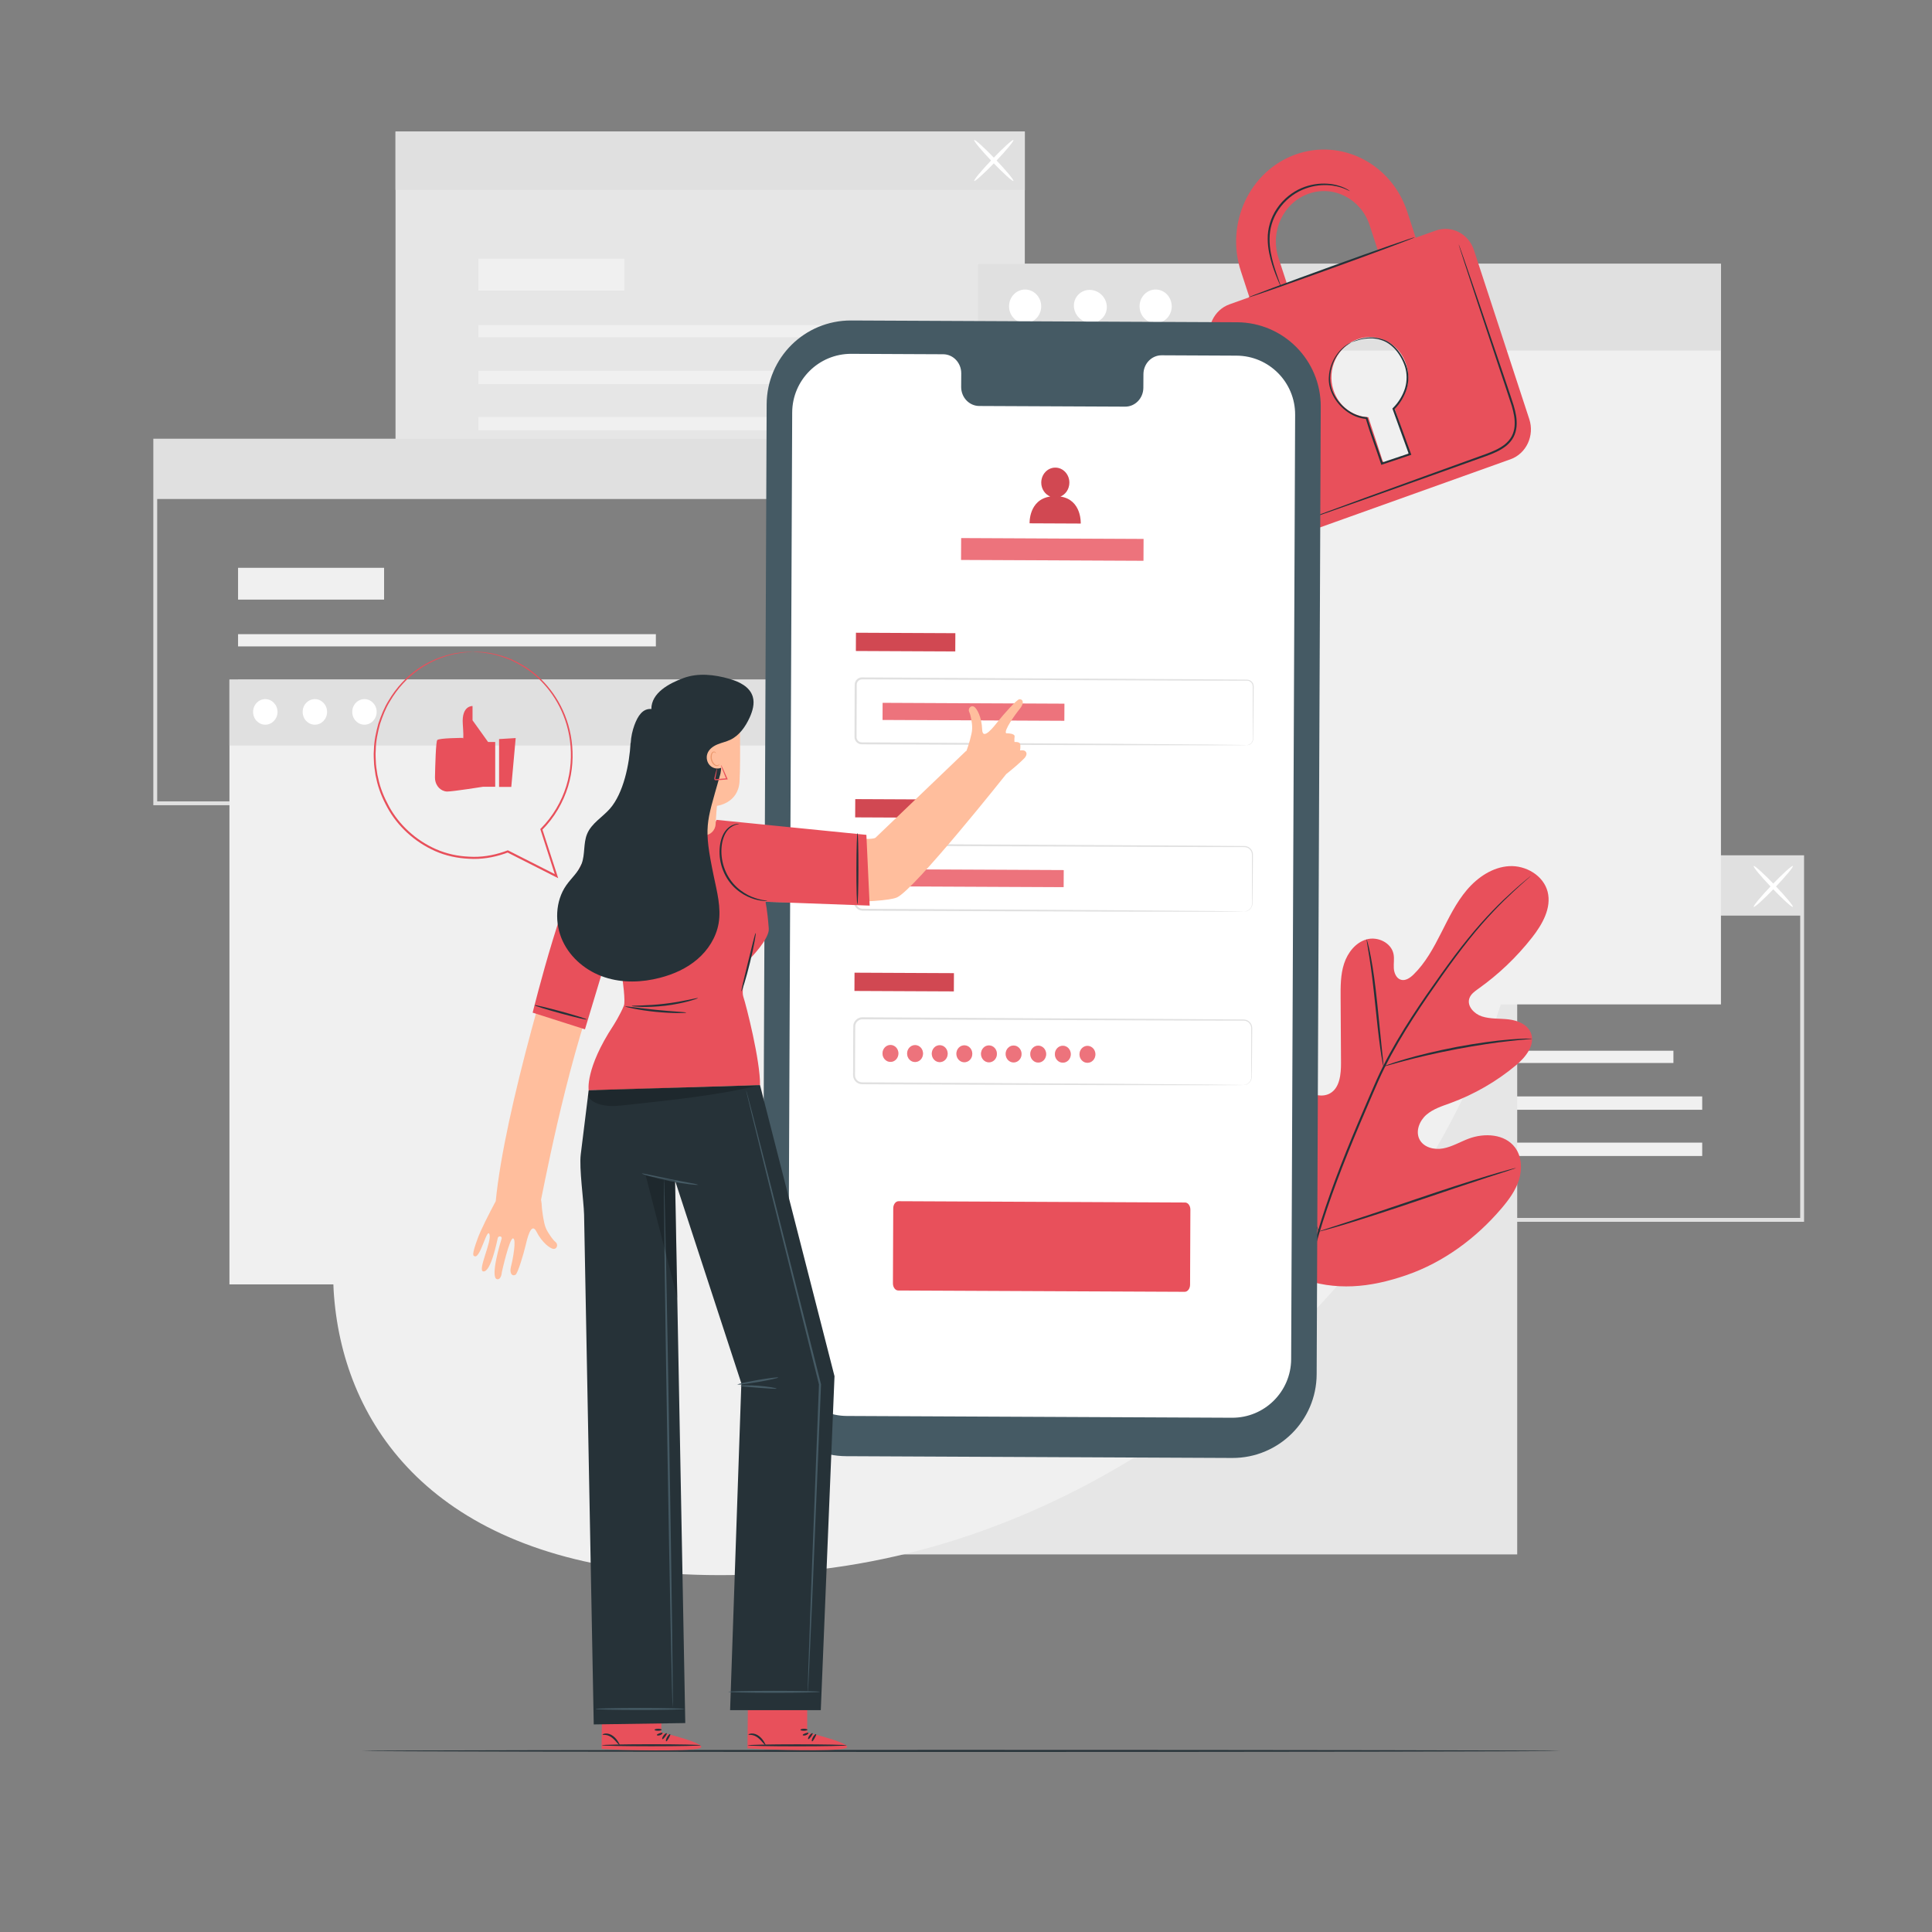 <?xml version="1.0" encoding="utf-8"?>
<!-- Generator: Adobe Illustrator 25.1.0, SVG Export Plug-In . SVG Version: 6.00 Build 0)  -->
<svg version="1.1" xmlns="http://www.w3.org/2000/svg" xmlns:xlink="http://www.w3.org/1999/xlink" x="0px" y="0px"
	 viewBox="0 0 500 500" style="enable-background:new 0 0 500 500;" xml:space="preserve">
<rect x="0" y="0" width="500" height="500" fill="#808080" stroke="none"/>
<style type="text/css">
	.st0{fill:#E0E0E0;}
	.st1{fill:#F0F0F0;}
	.st2{fill:#FFFFFF;}
	.st3{fill:#E6E6E6;}
	.st4{fill:#263238;}
	.st5{fill:#E8505B;}
	.st6{fill:#455A64;}
	.st7{display:none;}
	.st8{display:inline;}
	.st9{fill:#E8E8E3;}
	.st10{opacity:0.1;}
	.st11{opacity:0.2;fill:#FFFFFF;}
	.st12{opacity:0.2;}
	.st13{fill:#FFBE9D;}
	.st14{fill:#EB996E;}
</style>
<g id="Background_Complete">
	<g>
		<g>
			<g>
				<g>
					<path class="st0" d="M466.89,316.2H303.03v-94.85h163.86V316.2z M304.03,315.2h161.86v-92.85H304.03V315.2z"/>
				</g>
				<g>
					<rect x="324.95" y="271.93" class="st1" width="108.13" height="3.17"/>
				</g>
				<g>
					<rect x="324.95" y="283.75" class="st1" width="115.58" height="3.46"/>
				</g>
				<g>
					<rect x="324.95" y="295.71" class="st1" width="115.58" height="3.46"/>
				</g>
				<g>
					<rect x="324.95" y="254.76" class="st1" width="37.79" height="8.23"/>
				</g>
				<g>
					<rect x="303.53" y="221.86" class="st0" width="162.86" height="15.1"/>
				</g>
			</g>
			<g>
				<g>
					<g>
						<path class="st2" d="M453.86,234.7c-0.21-0.2,1.89-2.73,4.69-5.65c2.8-2.92,5.23-5.13,5.44-4.93c0.21,0.2-1.89,2.73-4.69,5.65
							C456.5,232.69,454.07,234.9,453.86,234.7z"/>
					</g>
				</g>
				<g>
					<g>
						<path class="st2" d="M463.98,234.7c-0.21,0.2-2.64-2.01-5.44-4.93c-2.8-2.92-4.9-5.45-4.69-5.65s2.64,2.01,5.44,4.93
							C462.09,231.97,464.19,234.5,463.98,234.7z"/>
					</g>
				</g>
			</g>
		</g>
		<g>
			<g>
				<g>
					<rect x="102.36" y="34.05" class="st3" width="162.86" height="93.85"/>
				</g>
				<g>
					<rect x="123.79" y="84.12" class="st1" width="108.13" height="3.17"/>
				</g>
				<g>
					<rect x="123.79" y="95.95" class="st1" width="115.58" height="3.46"/>
				</g>
				<g>
					<rect x="123.79" y="107.91" class="st1" width="115.58" height="3.46"/>
				</g>
				<g>
					<rect x="123.79" y="66.96" class="st1" width="37.79" height="8.23"/>
				</g>
				<g>
					<rect x="102.36" y="34.05" class="st0" width="162.86" height="15.1"/>
				</g>
			</g>
			<g>
				<g>
					<g>
						<path class="st2" d="M252.14,46.82c-0.21-0.2,1.89-2.73,4.69-5.65c2.8-2.92,5.23-5.13,5.44-4.93c0.21,0.2-1.89,2.73-4.69,5.65
							C254.78,44.81,252.34,47.02,252.14,46.82z"/>
					</g>
				</g>
				<g>
					<g>
						<path class="st2" d="M262.26,46.82c-0.21,0.2-2.64-2.01-5.44-4.93c-2.8-2.92-4.9-5.45-4.69-5.65c0.21-0.2,2.64,2.01,5.44,4.93
							C260.37,44.09,262.47,46.63,262.26,46.82z"/>
					</g>
				</g>
			</g>
		</g>
		<g>
			<g>
				<path class="st0" d="M203.54,208.39H39.68v-94.85h163.86V208.39z M40.68,207.39h161.86v-92.85H40.68V207.39z"/>
			</g>
			<g>
				<rect x="61.61" y="164.12" class="st1" width="108.13" height="3.17"/>
			</g>
			<g>
				<rect x="61.61" y="175.94" class="st1" width="115.58" height="3.46"/>
			</g>
			<g>
				<rect x="61.61" y="187.9" class="st1" width="115.58" height="3.46"/>
			</g>
			<g>
				<rect x="61.61" y="146.95" class="st1" width="37.79" height="8.23"/>
			</g>
			<g>
				<rect x="40.18" y="114.04" class="st0" width="162.86" height="15.1"/>
			</g>
		</g>
		<g>
			<rect x="200.35" y="230.12" class="st3" width="192.3" height="172.16"/>
		</g>
		<g>
			<g>
				<rect x="59.38" y="175.89" class="st1" width="150.64" height="156.51"/>
			</g>
			<g>
				<rect x="59.38" y="175.89" class="st0" width="150.64" height="17.05"/>
			</g>
			<g>
				<path class="st2" d="M71.82,184.24c0,1.83-1.42,3.31-3.16,3.31c-1.75,0-3.16-1.48-3.16-3.31s1.42-3.31,3.16-3.31
					C70.4,180.94,71.82,182.42,71.82,184.24z"/>
			</g>
			<g>
				<path class="st2" d="M84.65,184.24c0,1.83-1.42,3.31-3.16,3.31c-1.75,0-3.16-1.48-3.16-3.31s1.42-3.31,3.16-3.31
					C83.23,180.94,84.65,182.42,84.65,184.24z"/>
			</g>
			<g>
				<path class="st2" d="M97.48,184.24c0,1.83-1.42,3.31-3.16,3.31c-1.75,0-3.16-1.48-3.16-3.31s1.42-3.31,3.16-3.31
					C96.06,180.94,97.48,182.42,97.48,184.24z"/>
			</g>
		</g>
		<g>
			<g>
				<rect x="253.08" y="68.28" class="st1" width="192.3" height="191.66"/>
			</g>
			<g>
				<rect x="253.08" y="68.28" class="st0" width="192.3" height="22.45"/>
			</g>
			<g>
				<path class="st2" d="M269.46,79.28c0,2.4-1.86,4.35-4.16,4.35c-2.3,0-4.16-1.95-4.16-4.35c0-2.4,1.86-4.35,4.16-4.35
					C267.59,74.93,269.46,76.88,269.46,79.28z"/>
			</g>
			<g>
				<path class="st2" d="M285.13,76.34c1.7,1.7,1.76,4.4,0.13,6.02c-1.63,1.63-4.32,1.57-6.02-0.13c-1.7-1.7-1.76-4.4-0.13-6.02
					C280.73,74.58,283.43,74.64,285.13,76.34z"/>
			</g>
			<g>
				<path class="st2" d="M303.24,79.28c0,2.4-1.86,4.35-4.16,4.35c-2.3,0-4.16-1.95-4.16-4.35c0-2.4,1.86-4.35,4.16-4.35
					C301.37,74.93,303.24,76.88,303.24,79.28z"/>
			</g>
		</g>
	</g>
</g>
<g id="Background_Simple">
	<path class="st1" d="M359.37,131.38c-36.62-31.96-86.19-0.01-134.34,67.34c-48.15,67.35-71.07,39.02-112.03,68.69
		c-40.97,29.66-51.86,151.25,92.38,139.43C349.61,395.02,455.1,214.92,359.37,131.38z"/>
</g>
<g id="Floor">
	<g>
		<path class="st4" d="M403.84,453.13c0,0.14-69.44,0.26-155.08,0.26c-85.67,0-155.09-0.12-155.09-0.26
			c0-0.14,69.42-0.26,155.09-0.26C334.4,452.87,403.84,452.99,403.84,453.13z"/>
	</g>
</g>
<g id="Plant">
	<g>
		<g>
			<g>
				<path class="st5" d="M336.18,330.71c-15.45-10.79-18.95-30.83-18.34-48.83c0.1-3.01-0.23-6.17,1.2-8.81
					c1.43-2.64,4.77-4.44,7.46-3.17c2.23,1.05,3.21,3.65,4.45,5.79c1.66,2.86,4.14,5.22,7.05,6.73c1.91,0.99,4.28,1.6,6.17,0.56
					c2.59-1.43,2.9-5.01,2.88-8c-0.04-5.57-0.07-11.14-0.1-16.72c-0.02-2.99-0.03-6.04,0.9-8.88c0.93-2.84,2.98-5.47,5.83-6.27
					c2.84-0.8,6.36,0.84,6.96,3.77c0.25,1.22,0,2.48,0.08,3.72c0.08,1.24,0.66,2.61,1.84,2.96c1.19,0.35,2.39-0.5,3.28-1.37
					c3.09-3.02,5.18-6.91,7.14-10.77s3.86-7.83,6.66-11.12c2.8-3.29,6.67-5.9,10.95-6.14c4.28-0.24,8.84,2.4,9.93,6.6
					c1.08,4.21-1.37,8.49-4.05,11.9c-3.97,5.06-8.67,9.54-13.89,13.24c-0.94,0.67-1.96,1.39-2.32,2.5
					c-0.65,1.99,1.24,3.97,3.21,4.63c2.23,0.74,4.65,0.51,6.98,0.79c2.33,0.27,4.86,1.3,5.74,3.51c1.22,3.06-1.33,6.26-3.85,8.36
					c-5.04,4.2-10.79,7.52-16.92,9.77c-2.2,0.8-4.51,1.51-6.29,3.06c-1.77,1.55-2.84,4.23-1.77,6.34c1.07,2.11,3.82,2.78,6.13,2.35
					c2.3-0.43,4.37-1.68,6.56-2.51c4.11-1.55,9.41-1.27,12.05,2.28c1.73,2.33,1.88,5.58,1.01,8.37c-0.87,2.78-2.65,5.18-4.53,7.39
					c-6.58,7.73-15.01,13.95-24.55,17.25C354.48,333.28,345.65,334.18,336.18,330.71"/>
			</g>
		</g>
		<g>
			<g>
				<g>
					<path class="st4" d="M396.2,226.66c0.01,0.01-0.09,0.1-0.29,0.28c-0.22,0.2-0.51,0.46-0.89,0.79
						c-0.78,0.69-1.94,1.71-3.39,3.07c-2.91,2.7-6.99,6.77-11.42,12.33c-2.22,2.77-4.54,5.91-6.96,9.32
						c-2.41,3.42-4.97,7.09-7.52,11.05c-2.54,3.96-5.09,8.2-7.38,12.78c-1.15,2.29-2.18,4.68-3.23,7.12
						c-1.04,2.44-2.1,4.91-3.17,7.41c-4.25,10.03-7.98,19.72-10.65,28.77c-2.69,9.05-4.28,17.43-4.98,24.53
						c-0.72,7.11-0.57,12.91-0.28,16.89c0.16,1.99,0.31,3.54,0.45,4.58c0.06,0.5,0.1,0.89,0.14,1.19c0.03,0.27,0.04,0.41,0.03,0.41
						c-0.01,0-0.04-0.13-0.08-0.4c-0.05-0.29-0.11-0.68-0.19-1.18c-0.18-1.04-0.36-2.58-0.55-4.58c-0.36-3.98-0.56-9.8,0.11-16.94
						c0.65-7.13,2.22-15.56,4.88-24.64c2.65-9.09,6.38-18.81,10.63-28.84c1.07-2.5,2.13-4.98,3.18-7.42
						c1.05-2.43,2.09-4.84,3.25-7.14c2.3-4.6,4.87-8.85,7.43-12.81c2.56-3.96,5.14-7.63,7.57-11.04c2.44-3.41,4.78-6.54,7.03-9.3
						c4.48-5.55,8.62-9.58,11.58-12.24c1.47-1.33,2.65-2.33,3.46-2.99c0.39-0.32,0.69-0.56,0.92-0.75
						C396.09,226.73,396.2,226.65,396.2,226.66z"/>
				</g>
			</g>
		</g>
		<g>
			<g>
				<g>
					<path class="st4" d="M358.04,276c-0.04,0.01-0.14-0.45-0.29-1.28c-0.16-0.83-0.34-2.03-0.55-3.52
						c-0.42-2.98-0.87-7.11-1.34-11.66c-0.47-4.56-0.97-8.67-1.44-11.63c-0.23-1.48-0.43-2.68-0.57-3.5
						c-0.14-0.83-0.2-1.29-0.17-1.3c0.04-0.01,0.17,0.44,0.38,1.25c0.21,0.81,0.47,2,0.75,3.48c0.57,2.96,1.13,7.08,1.6,11.64
						c0.45,4.5,0.86,8.57,1.18,11.67c0.15,1.4,0.28,2.59,0.38,3.54C358.05,275.53,358.08,276,358.04,276z"/>
				</g>
			</g>
		</g>
		<g>
			<g>
				<g>
					<path class="st4" d="M396.48,268.82c0,0.04-0.55,0.1-1.53,0.18c-0.99,0.09-2.41,0.21-4.17,0.41
						c-3.52,0.38-8.37,1.08-13.68,2.08c-5.31,1.01-10.08,2.13-13.5,3.04c-1.72,0.44-3.1,0.84-4.05,1.11
						c-0.95,0.27-1.49,0.4-1.5,0.37c-0.01-0.04,0.5-0.24,1.44-0.58c0.94-0.33,2.3-0.79,4.01-1.28c3.41-1.01,8.18-2.19,13.51-3.21
						c5.33-1,10.2-1.64,13.74-1.92c1.77-0.15,3.21-0.21,4.2-0.24C395.93,268.77,396.48,268.78,396.48,268.82z"/>
				</g>
			</g>
		</g>
		<g>
			<g>
				<g>
					<path class="st4" d="M341.3,318.72c-0.02,0.01-0.11-0.15-0.26-0.47c-0.18-0.38-0.39-0.83-0.66-1.39
						c-0.57-1.21-1.34-2.98-2.26-5.18c-1.85-4.4-4.22-10.57-6.75-17.4c-2.53-6.84-4.83-13.02-6.59-17.45
						c-0.86-2.16-1.57-3.93-2.1-5.25c-0.23-0.57-0.41-1.04-0.56-1.43c-0.12-0.33-0.18-0.51-0.16-0.51c0.02-0.01,0.11,0.15,0.26,0.47
						c0.18,0.38,0.39,0.83,0.66,1.39c0.57,1.21,1.34,2.98,2.26,5.18c1.85,4.4,4.22,10.57,6.75,17.41
						c2.52,6.84,4.83,13.01,6.59,17.45c0.86,2.16,1.57,3.93,2.1,5.25c0.23,0.57,0.41,1.05,0.56,1.43
						C341.26,318.53,341.32,318.71,341.3,318.72z"/>
				</g>
			</g>
		</g>
		<g>
			<g>
				<g>
					<path class="st4" d="M392.38,302.25c0,0.02-0.17,0.09-0.51,0.21c-0.4,0.13-0.89,0.3-1.48,0.5c-1.37,0.44-3.22,1.04-5.47,1.77
						c-4.62,1.5-10.97,3.64-17.99,6.02c-7.02,2.38-13.4,4.46-18.05,5.87c-2.33,0.7-4.21,1.25-5.52,1.6
						c-0.61,0.16-1.11,0.29-1.51,0.4c-0.35,0.08-0.53,0.12-0.54,0.1c0-0.02,0.17-0.09,0.51-0.21c0.4-0.13,0.89-0.3,1.48-0.5
						c1.37-0.44,3.22-1.04,5.47-1.77c4.62-1.5,10.97-3.64,17.99-6.02c7.02-2.38,13.4-4.46,18.05-5.86c2.33-0.7,4.21-1.25,5.52-1.6
						c0.61-0.16,1.11-0.29,1.51-0.4C392.19,302.27,392.37,302.24,392.38,302.25z"/>
				</g>
			</g>
		</g>
	</g>
</g>
<g id="Padlock">
	<g>
		<g>
			<g>
				<path class="st5" d="M371.54,59.68l-5.15,1.84l-2.2-6.73c-4.06-12.41-17.03-19.05-28.9-14.81
					c-11.87,4.25-18.22,17.8-14.15,30.21l2.2,6.73l-5.17,1.85c-4.02,1.44-6.2,6.07-4.82,10.28l14.34,43.79
					c1.4,4.27,5.84,6.55,9.86,5.11l53.37-19.09c4.08-1.46,6.26-6.11,4.86-10.38l-14.34-43.79
					C380.07,60.48,375.63,58.22,371.54,59.68z M330.86,66.71c-2.23-6.8,1.25-14.23,7.76-16.56c6.5-2.33,13.61,1.32,15.83,8.12
					l2.2,6.73l-23.59,8.44L330.86,66.71z M360.87,105.57l3.66,11.18c0.15,0.47-0.12,0.96-0.57,1.12l-5.12,1.83
					c-0.39,0.14-0.89-0.07-1.05-0.54l-3.66-11.18c-3.97-0.17-7.65-2.8-9.03-7c-1.77-5.41,1-11.32,6.19-13.18
					c5.19-1.86,10.84,1.04,12.61,6.45C365.28,98.46,363.91,102.89,360.87,105.57z"/>
			</g>
		</g>
		<g>
			<path class="st4" d="M366.16,61.4c0.05,0.14-9.55,3.73-21.44,8.03c-11.89,4.3-21.57,7.67-21.62,7.54
				c-0.05-0.14,9.55-3.73,21.44-8.03C356.44,64.64,366.11,61.27,366.16,61.4z"/>
		</g>
		<g>
			<g>
				<path class="st4" d="M377.5,63.24c0.01,0,0.05,0.09,0.12,0.26c0.08,0.2,0.17,0.46,0.29,0.78c0.26,0.73,0.61,1.74,1.07,3.03
					c0.92,2.68,2.23,6.49,3.84,11.18c1.61,4.74,3.51,10.36,5.63,16.6c1.04,3.13,2.19,6.39,3.28,9.83c0.51,1.73,0.93,3.57,0.75,5.49
					c-0.09,0.95-0.35,1.9-0.81,2.77c-0.47,0.86-1.13,1.61-1.89,2.23c-1.54,1.23-3.34,1.95-5.08,2.59c-1.75,0.63-3.47,1.24-5.16,1.85
					c-3.38,1.21-6.64,2.38-9.75,3.49c-6.21,2.21-11.8,4.2-16.51,5.88c-4.68,1.65-8.48,2.98-11.15,3.92
					c-1.29,0.44-2.31,0.79-3.04,1.04c-0.33,0.11-0.59,0.19-0.79,0.26c-0.18,0.06-0.27,0.08-0.28,0.07c0-0.01,0.08-0.05,0.26-0.12
					c0.2-0.08,0.46-0.18,0.78-0.31c0.72-0.27,1.73-0.65,3.01-1.13c2.66-0.98,6.44-2.37,11.09-4.08c4.7-1.71,10.28-3.73,16.48-5.98
					c3.1-1.12,6.36-2.3,9.74-3.52c1.69-0.61,3.41-1.23,5.15-1.86c1.72-0.64,3.48-1.35,4.93-2.51c0.72-0.58,1.33-1.28,1.76-2.07
					c0.43-0.8,0.67-1.68,0.75-2.57c0.17-1.8-0.23-3.59-0.72-5.29c-1.08-3.4-2.22-6.69-3.25-9.82c-2.08-6.25-3.95-11.89-5.52-16.64
					c-1.54-4.71-2.8-8.54-3.68-11.23c-0.41-1.3-0.74-2.33-0.98-3.06c-0.1-0.33-0.18-0.59-0.24-0.8
					C377.51,63.34,377.49,63.25,377.5,63.24z"/>
			</g>
		</g>
		<g>
			<g>
				<path class="st4" d="M349.34,49.45c-0.03,0.04-0.53-0.27-1.51-0.66c-0.99-0.38-2.48-0.82-4.37-0.88
					c-1.88-0.07-4.16,0.22-6.44,1.22c-2.27,0.98-4.51,2.73-6.11,5.11c-1.63,2.37-2.35,5.11-2.35,7.59c-0.02,2.5,0.51,4.72,1.02,6.54
					c0.53,1.83,1.07,3.27,1.42,4.28c0.36,1.01,0.55,1.56,0.52,1.58c-0.03,0.01-0.29-0.52-0.71-1.51c-0.41-0.99-1.01-2.42-1.58-4.25
					c-0.56-1.83-1.14-4.08-1.15-6.65c-0.03-2.56,0.71-5.43,2.4-7.88c1.66-2.46,3.99-4.26,6.35-5.26c2.37-1.01,4.73-1.26,6.65-1.14
					c1.94,0.11,3.45,0.62,4.43,1.06c0.48,0.24,0.85,0.43,1.09,0.59C349.23,49.35,349.35,49.44,349.34,49.45z"/>
			</g>
		</g>
		<g>
			<g>
				<path class="st4" d="M349.8,88.58c-0.01-0.01,0.17-0.1,0.51-0.25c0.34-0.16,0.85-0.36,1.54-0.56c0.68-0.21,1.56-0.37,2.6-0.43
					c1.03-0.05,2.25,0.06,3.51,0.52c2.55,0.9,4.91,3.51,6.07,6.97c0.56,1.75,0.61,3.78,0.05,5.74c-0.6,1.95-1.69,3.83-3.27,5.41
					l0.07-0.27c1.33,3.64,2.77,7.61,4.28,11.74l0.09,0.25l-0.25,0.08c-0.72,0.24-1.5,0.5-2.29,0.77c-1.68,0.56-3.35,1.12-4.98,1.67
					l-0.25,0.08l-0.08-0.25c-1.37-4.15-2.87-8.05-3.96-11.79l0.22,0.17c-2.05-0.14-3.89-1-5.35-2.12c-1.47-1.13-2.6-2.53-3.36-4.01
					c-0.75-1.48-1.12-3.05-1.06-4.5c0.04-1.45,0.37-2.76,0.84-3.86c0.93-2.23,2.32-3.63,3.35-4.4
					C349.12,88.78,349.8,88.58,349.8,88.58c0.02,0.04-0.63,0.3-1.64,1.09c-0.98,0.79-2.31,2.19-3.18,4.38
					c-0.87,2.14-1.25,5.21,0.31,8.08c0.75,1.42,1.85,2.76,3.27,3.84c1.42,1.07,3.18,1.87,5.11,1.99l0.17,0.01l0.05,0.16
					c1.1,3.71,2.61,7.6,3.99,11.77l-0.33-0.16c1.63-0.55,3.29-1.1,4.97-1.67c0.78-0.26,1.56-0.52,2.29-0.77l-0.16,0.33
					c-1.5-4.13-2.93-8.1-4.25-11.75l-0.05-0.15l0.12-0.12c1.5-1.48,2.59-3.31,3.16-5.17c0.55-1.88,0.51-3.81,0-5.49
					c-1.09-3.36-3.34-5.91-5.78-6.81c-1.2-0.47-2.38-0.6-3.39-0.57c-1.01,0.04-1.88,0.16-2.56,0.35
					C350.51,88.29,349.81,88.63,349.8,88.58z"/>
			</g>
		</g>
	</g>
</g>
<g id="Device">
	<g>
		<g>
			<g>
				<path class="st6" d="M318.89,377.32l-99.88-0.46c-12.01-0.05-21.71-9.84-21.66-21.85l1.06-250.4
					c0.05-12.02,9.84-21.72,21.86-21.67l99.88,0.46c12.01,0.06,21.71,9.84,21.66,21.85l-1.06,250.4
					C340.7,367.67,330.91,377.37,318.89,377.32z"/>
			</g>
			<g>
				<path class="st2" d="M320.01,92.04l-19.37-0.09c-2.6-0.01-4.71,2.18-4.72,4.89l-0.02,3.51c-0.01,2.71-2.13,4.91-4.72,4.89
					l-37.75-0.17c-2.6-0.01-4.69-2.22-4.68-4.94l0.02-3.51c0.01-2.71-2.08-4.93-4.68-4.94l-6.81-0.03l-16.95-0.08
					c-8.42-0.04-15.27,6.76-15.31,15.17l-1.03,244.41c-0.04,8.41,6.75,15.26,15.17,15.3l99.68,0.46
					c8.42,0.04,15.27-6.75,15.31-15.17l1.03-244.41C335.21,98.93,328.42,92.08,320.01,92.04z"/>
			</g>
			<g>
				<g>
					<g>
						<g>
							<path class="st5" d="M306.59,334.32l-74.12-0.34c-0.77,0-1.39-0.84-1.38-1.87l0.08-19.39c0-1.03,0.63-1.86,1.4-1.85
								l74.12,0.34c0.77,0,1.39,0.84,1.38,1.87l-0.08,19.39C307.99,333.5,307.36,334.33,306.59,334.32z"/>
						</g>
						<g class="st7">
							<g class="st8">
								<g>
									<path class="st9" d="M256.46,324.07c0.31,0.2,0.76,0.37,1.23,0.37c0.71,0,1.12-0.38,1.13-0.95c0-0.52-0.29-0.83-1.01-1.11
										c-0.87-0.33-1.41-0.81-1.41-1.59c0-0.87,0.7-1.51,1.74-1.51c0.54,0,0.95,0.14,1.18,0.28l-0.2,0.59
										c-0.17-0.11-0.53-0.27-1.01-0.27c-0.73,0-1.01,0.45-1.01,0.83c0,0.52,0.32,0.78,1.06,1.08c0.91,0.38,1.36,0.83,1.36,1.65
										c0,0.86-0.61,1.61-1.88,1.6c-0.52,0-1.08-0.17-1.36-0.37L256.46,324.07z"/>
									<path class="st9" d="M261.18,319.37l-0.02,5.59l-0.69,0l0.02-5.59L261.18,319.37z"/>
									<path class="st9" d="M262.36,324.98l0.02-5.59l0.76,0l1.7,2.83c0.39,0.66,0.7,1.25,0.95,1.83l0.02-0.01
										c-0.06-0.75-0.07-1.43-0.07-2.3l0.01-2.34l0.65,0l-0.02,5.59l-0.7,0l-1.69-2.84c-0.37-0.63-0.72-1.27-0.99-1.88l-0.02,0.01
										c0.04,0.71,0.04,1.38,0.04,2.31l-0.01,2.39L262.36,324.98z"/>
									<path class="st9" d="M271.66,324.77c-0.31,0.12-0.92,0.3-1.65,0.3c-0.81,0-1.48-0.22-2-0.75
										c-0.46-0.47-0.74-1.21-0.74-2.08c0.01-1.67,1.11-2.88,2.9-2.88c0.62,0,1.11,0.15,1.34,0.26l-0.17,0.59
										c-0.28-0.14-0.64-0.24-1.18-0.24c-1.3-0.01-2.15,0.83-2.16,2.24c-0.01,1.42,0.8,2.26,2.06,2.27c0.45,0,0.76-0.06,0.92-0.15
										l0.01-1.67l-1.08,0l0-0.58l1.76,0.01L271.66,324.77z"/>
									<path class="st9" d="M275.11,319.44l-0.01,3.32c0,1.25,0.52,1.78,1.24,1.78c0.79,0,1.3-0.54,1.31-1.77l0.01-3.32l0.69,0
										l-0.01,3.26c-0.01,1.72-0.87,2.42-2.03,2.41c-1.09,0-1.91-0.66-1.91-2.4l0.01-3.3L275.11,319.44z"/>
									<path class="st9" d="M279.55,319.53c0.33-0.06,0.77-0.11,1.33-0.11c0.68,0,1.18,0.17,1.5,0.47
										c0.29,0.27,0.47,0.67,0.47,1.17c0,0.51-0.15,0.91-0.42,1.2c-0.37,0.41-0.96,0.61-1.64,0.6c-0.21,0-0.4-0.01-0.56-0.05
										l-0.01,2.24l-0.69,0L279.55,319.53z M280.23,322.23c0.15,0.05,0.35,0.06,0.57,0.06c0.84,0,1.35-0.42,1.35-1.19
										c0-0.74-0.5-1.11-1.26-1.11c-0.3,0-0.53,0.03-0.65,0.05L280.23,322.23z"/>
								</g>
							</g>
						</g>
					</g>
				</g>
			</g>
		</g>
		<g>
			<g>
				
					<rect x="221.51" y="163.81" transform="matrix(1 4.615699e-03 -4.615699e-03 1 0.769 -1.08)" class="st5" width="25.72" height="4.72"/>
				
					<rect x="221.51" y="163.81" transform="matrix(1 4.615699e-03 -4.615699e-03 1 0.769 -1.08)" class="st10" width="25.72" height="4.72"/>
			</g>
			<g>
				<g>
					<path class="st0" d="M322.65,192.83c0-0.02,0.21,0.01,0.59-0.14c0.35-0.14,0.91-0.56,0.97-1.35c0-1.59-0.01-3.91-0.01-6.89
						c0-1.5,0-3.16,0-4.98c0-0.46,0-0.92,0-1.39c0.01-0.49,0.01-0.94-0.28-1.31c-0.26-0.37-0.71-0.61-1.18-0.61
						c-0.51,0-1.04,0-1.57,0c-4.25-0.01-9.1-0.02-14.44-0.03c-21.42-0.08-50.99-0.19-83.64-0.31c-0.43,0-0.85,0.21-1.1,0.56
						c-0.28,0.35-0.27,0.77-0.26,1.31c0,1.01-0.01,2.03-0.01,3.03c-0.01,2.02-0.02,4.02-0.03,6.01c0,0.99-0.01,1.99-0.01,2.97
						c0.02,0.47-0.05,1.04,0.04,1.41c0.1,0.4,0.4,0.74,0.78,0.9c0.2,0.08,0.38,0.11,0.62,0.11l0.73,0l1.46,0.01
						c0.97,0,1.94,0.01,2.9,0.01c7.7,0.04,15.13,0.08,22.21,0.12c14.15,0.09,26.89,0.16,37.6,0.23c10.69,0.08,19.35,0.15,25.35,0.2
						c2.98,0.03,5.3,0.06,6.89,0.08c0.77,0.01,1.37,0.03,1.79,0.03C322.45,192.81,322.65,192.83,322.65,192.83s-0.21,0.02-0.61,0.02
						c-0.42,0-1.02,0.01-1.79,0.02c-1.6,0-3.92,0.01-6.89,0.02c-6-0.01-14.66-0.02-25.35-0.03c-10.71-0.03-23.45-0.07-37.6-0.12
						c-7.08-0.03-14.51-0.06-22.21-0.09c-0.96,0-1.93-0.01-2.9-0.01l-1.46-0.01l-0.73,0c-0.25,0.01-0.56-0.03-0.82-0.15
						c-0.52-0.22-0.94-0.69-1.08-1.24c-0.08-0.28-0.06-0.57-0.06-0.8l0-0.74c0-0.99,0.01-1.98,0.01-2.97
						c0.01-1.99,0.02-3.99,0.02-6.01c0-1.01,0.01-2.02,0.01-3.03c0.01-0.26-0.01-0.49,0.03-0.8c0.04-0.29,0.16-0.57,0.33-0.81
						c0.34-0.48,0.93-0.78,1.52-0.77c32.65,0.18,62.22,0.34,83.64,0.46c5.35,0.04,10.19,0.07,14.45,0.11c0.53,0,1.05,0.01,1.57,0.01
						c0.56,0.01,1.09,0.29,1.4,0.73c0.34,0.43,0.34,1.02,0.32,1.47c0,0.47-0.01,0.94-0.01,1.4c-0.02,1.82-0.03,3.48-0.04,4.98
						c-0.04,2.98-0.07,5.3-0.08,6.9c-0.09,0.83-0.69,1.26-1.05,1.39C322.87,192.88,322.65,192.83,322.65,192.83z"/>
				</g>
			</g>
			<g>
				
					<rect x="228.41" y="182.01" transform="matrix(1 4.619129e-03 -4.619129e-03 1 0.854 -1.162)" class="st5" width="47.04" height="4.41"/>
				
					<rect x="228.41" y="182.01" transform="matrix(1 4.619129e-03 -4.619129e-03 1 0.854 -1.162)" class="st11" width="47.04" height="4.41"/>
			</g>
			<g>
				
					<rect x="221.33" y="206.87" transform="matrix(1 4.615683e-03 -4.615683e-03 1 0.968 -1.079)" class="st5" width="25.72" height="4.72"/>
				
					<rect x="221.33" y="206.87" transform="matrix(1 4.615683e-03 -4.615683e-03 1 0.968 -1.079)" class="st10" width="25.72" height="4.72"/>
			</g>
			<g>
				<g>
					<path class="st0" d="M321.99,235.89c0-0.02,0.21,0,0.59-0.11c0.36-0.12,0.95-0.42,1.27-1.13c0.17-0.35,0.19-0.78,0.17-1.27
						c0-0.49,0-1.02-0.01-1.59c0-1.15,0-2.48-0.01-3.96c0-1.49,0-3.15,0-4.96c0-0.45,0-0.92,0-1.39c0.02-0.48-0.04-0.92-0.29-1.32
						c-0.24-0.39-0.63-0.7-1.09-0.84c-0.45-0.14-0.98-0.06-1.51-0.09c-4.24-0.01-9.06-0.02-14.4-0.03
						c-21.35-0.08-50.81-0.19-83.35-0.31c-0.9-0.02-1.74,0.72-1.83,1.61c-0.03,0.95-0.02,2-0.03,2.99
						c-0.01,2.01-0.02,4.01-0.03,5.99c0,0.99-0.01,1.98-0.01,2.96c0.02,0.49-0.05,1,0.06,1.4c0.11,0.41,0.38,0.78,0.73,1.03
						c0.37,0.25,0.76,0.34,1.24,0.32l1.45,0.01c0.97,0,1.93,0.01,2.89,0.01c7.67,0.04,15.08,0.08,22.13,0.12
						c14.1,0.09,26.8,0.16,37.47,0.23c10.65,0.08,19.28,0.15,25.26,0.2c2.97,0.04,5.28,0.06,6.87,0.08
						c0.77,0.02,1.36,0.03,1.79,0.03C321.79,235.87,321.99,235.89,321.99,235.89s-0.21,0.02-0.61,0.02c-0.42,0-1.01,0.01-1.79,0.02
						c-1.59,0-3.9,0.01-6.87,0.02c-5.98-0.01-14.61-0.02-25.26-0.03c-10.67-0.03-23.37-0.07-37.47-0.12
						c-7.05-0.03-14.46-0.06-22.13-0.09c-0.96,0-1.92-0.01-2.89-0.01l-1.45-0.01c-0.49,0.03-1.09-0.09-1.53-0.41
						c-0.45-0.31-0.79-0.78-0.94-1.31c-0.15-0.56-0.06-1.05-0.08-1.53c0-0.98,0.01-1.97,0.01-2.96c0.01-1.98,0.02-3.98,0.02-5.99
						c0.01-1.02-0.01-1.98,0.03-3.05c0.11-1.15,1.18-2.1,2.35-2.07c32.54,0.18,62,0.34,83.35,0.46c5.33,0.04,10.15,0.07,14.39,0.11
						c0.52,0.03,1.05-0.06,1.59,0.11c0.52,0.16,0.96,0.52,1.23,0.97c0.29,0.44,0.35,1,0.32,1.46c0,0.47-0.01,0.94-0.01,1.39
						c-0.02,1.81-0.03,3.47-0.04,4.96c-0.02,1.49-0.03,2.81-0.04,3.96c-0.01,0.57-0.01,1.1-0.02,1.59c0.01,0.48-0.02,0.95-0.21,1.31
						c-0.35,0.74-0.97,1.04-1.35,1.14C322.2,235.92,321.99,235.89,321.99,235.89z"/>
				</g>
			</g>
			<g>
				
					<rect x="221.14" y="251.79" transform="matrix(1 4.596258e-03 -4.596258e-03 1 1.171 -1.073)" class="st5" width="25.72" height="4.72"/>
				
					<rect x="221.14" y="251.79" transform="matrix(1 4.596258e-03 -4.596258e-03 1 1.171 -1.073)" class="st10" width="25.72" height="4.72"/>
			</g>
			<g>
				<g>
					<path class="st0" d="M321.8,280.8c0-0.02,0.21,0,0.59-0.11c0.36-0.12,0.95-0.42,1.27-1.13c0.17-0.35,0.19-0.78,0.17-1.27
						c0-0.49,0-1.02-0.01-1.59c0-1.15,0-2.48-0.01-3.96c0-1.49,0-3.15,0-4.96c0-0.45,0-0.92,0-1.39c0.02-0.48-0.04-0.92-0.29-1.32
						c-0.24-0.39-0.63-0.7-1.09-0.84c-0.45-0.14-0.98-0.06-1.51-0.09c-4.24-0.01-9.06-0.02-14.39-0.03
						c-21.35-0.08-50.81-0.19-83.35-0.31c-0.9-0.02-1.74,0.71-1.83,1.61c-0.03,0.95-0.02,2-0.03,2.99
						c-0.01,2.01-0.02,4.01-0.03,5.99c0,0.99-0.01,1.98-0.01,2.96c0.02,0.49-0.05,1,0.06,1.4c0.11,0.41,0.38,0.78,0.73,1.03
						c0.37,0.25,0.76,0.34,1.24,0.32l1.45,0.01c0.97,0,1.93,0.01,2.89,0.01c7.67,0.04,15.08,0.08,22.13,0.12
						c14.1,0.09,26.8,0.16,37.47,0.23c10.65,0.08,19.28,0.15,25.26,0.2c2.97,0.04,5.28,0.06,6.87,0.08
						c0.77,0.01,1.37,0.03,1.79,0.03C321.6,280.78,321.8,280.8,321.8,280.8s-0.21,0.02-0.61,0.02c-0.42,0-1.01,0.01-1.79,0.02
						c-1.59,0-3.9,0.01-6.87,0.02c-5.98-0.01-14.61-0.02-25.26-0.03c-10.67-0.03-23.37-0.07-37.47-0.12
						c-7.05-0.03-14.46-0.06-22.13-0.09c-0.96,0-1.92-0.01-2.89-0.01l-1.45-0.01c-0.49,0.03-1.09-0.09-1.53-0.41
						c-0.45-0.31-0.79-0.78-0.94-1.31c-0.15-0.56-0.06-1.05-0.08-1.54c0-0.98,0.01-1.97,0.01-2.96c0.01-1.98,0.02-3.98,0.02-5.99
						c0.01-1.02-0.01-1.98,0.03-3.05c0.11-1.15,1.18-2.1,2.35-2.07c32.54,0.18,62,0.34,83.35,0.46c5.33,0.04,10.15,0.07,14.39,0.11
						c0.52,0.03,1.05-0.06,1.59,0.11c0.52,0.16,0.96,0.52,1.23,0.97c0.29,0.44,0.35,1,0.32,1.46c0,0.47-0.01,0.94-0.01,1.39
						c-0.02,1.81-0.03,3.47-0.04,4.96c-0.02,1.49-0.03,2.81-0.04,3.96c-0.01,0.57-0.01,1.1-0.02,1.59c0.01,0.48-0.02,0.95-0.21,1.31
						c-0.35,0.74-0.97,1.04-1.35,1.14C322.02,280.84,321.8,280.8,321.8,280.8z"/>
				</g>
			</g>
			<g>
				
					<rect x="228.23" y="225.07" transform="matrix(1 4.619090e-03 -4.619090e-03 1 1.052 -1.16)" class="st5" width="47.04" height="4.41"/>
				
					<rect x="228.23" y="225.07" transform="matrix(1 4.619090e-03 -4.619090e-03 1 1.052 -1.16)" class="st11" width="47.04" height="4.41"/>
			</g>
			<g>
				<g>
					<g>
						<path class="st5" d="M232.51,272.64c-0.01,1.21-0.93,2.19-2.07,2.18c-1.14-0.01-2.05-0.99-2.05-2.2
							c0.01-1.21,0.93-2.19,2.07-2.18C231.6,270.44,232.52,271.43,232.51,272.64z"/>
					</g>
					<g>
						<path class="st5" d="M238.88,272.67c-0.01,1.21-0.93,2.19-2.07,2.18c-1.14,0-2.05-0.99-2.05-2.2c0-1.21,0.93-2.19,2.07-2.18
							C237.97,270.47,238.89,271.45,238.88,272.67z"/>
					</g>
					<g>
						<path class="st5" d="M245.26,272.7c0,1.21-0.93,2.19-2.07,2.18c-1.14,0-2.05-0.99-2.05-2.2c0.01-1.21,0.93-2.19,2.07-2.18
							C244.35,270.5,245.26,271.48,245.26,272.7z"/>
					</g>
					<g>
						<path class="st5" d="M251.63,272.73c0,1.21-0.93,2.19-2.07,2.18c-1.14,0-2.05-0.99-2.05-2.2c0-1.21,0.93-2.19,2.07-2.18
							C250.72,270.53,251.64,271.51,251.63,272.73z"/>
					</g>
					<g>
						<path class="st5" d="M258,272.75c0,1.21-0.93,2.19-2.07,2.18c-1.14,0-2.05-0.99-2.05-2.2c0.01-1.21,0.93-2.19,2.07-2.18
							C257.09,270.56,258.01,271.54,258,272.75z"/>
					</g>
					<g>
						<path class="st5" d="M264.38,272.78c0,1.21-0.93,2.19-2.07,2.18c-1.14,0-2.05-0.99-2.05-2.2c0-1.21,0.93-2.19,2.07-2.18
							C263.46,270.59,264.38,271.57,264.38,272.78z"/>
					</g>
					<g>
						<path class="st5" d="M270.75,272.81c-0.01,1.21-0.93,2.19-2.07,2.18c-1.14-0.01-2.05-0.99-2.05-2.2
							c0-1.21,0.93-2.19,2.07-2.18C269.84,270.62,270.75,271.6,270.75,272.81z"/>
					</g>
					<g>
						<path class="st5" d="M277.12,272.84c0,1.21-0.93,2.19-2.07,2.18c-1.14-0.01-2.05-0.99-2.05-2.2c0-1.21,0.93-2.19,2.07-2.18
							C276.21,270.64,277.13,271.63,277.12,272.84z"/>
					</g>
					<g>
						<path class="st5" d="M283.49,272.87c0,1.21-0.93,2.19-2.07,2.18c-1.14,0-2.05-0.99-2.05-2.2c0.01-1.21,0.93-2.19,2.07-2.18
							C282.58,270.67,283.5,271.66,283.49,272.87z"/>
					</g>
				</g>
				<g class="st12">
					<g>
						<path class="st2" d="M232.51,272.64c-0.01,1.21-0.93,2.19-2.07,2.18c-1.14-0.01-2.05-0.99-2.05-2.2
							c0.01-1.21,0.93-2.19,2.07-2.18C231.6,270.44,232.52,271.43,232.51,272.64z"/>
					</g>
					<g>
						<path class="st2" d="M238.88,272.67c-0.01,1.21-0.93,2.19-2.07,2.18c-1.14,0-2.05-0.99-2.05-2.2c0-1.21,0.93-2.19,2.07-2.18
							C237.97,270.47,238.89,271.45,238.88,272.67z"/>
					</g>
					<g>
						<path class="st2" d="M245.26,272.7c0,1.21-0.93,2.19-2.07,2.18c-1.14,0-2.05-0.99-2.05-2.2c0.01-1.21,0.93-2.19,2.07-2.18
							C244.35,270.5,245.26,271.48,245.26,272.7z"/>
					</g>
					<g>
						<path class="st2" d="M251.63,272.73c0,1.21-0.93,2.19-2.07,2.18c-1.14,0-2.05-0.99-2.05-2.2c0-1.21,0.93-2.19,2.07-2.18
							C250.72,270.53,251.64,271.51,251.63,272.73z"/>
					</g>
					<g>
						<path class="st2" d="M258,272.75c0,1.21-0.93,2.19-2.07,2.18c-1.14,0-2.05-0.99-2.05-2.2c0.01-1.21,0.93-2.19,2.07-2.18
							C257.09,270.56,258.01,271.54,258,272.75z"/>
					</g>
					<g>
						<path class="st2" d="M264.38,272.78c0,1.21-0.93,2.19-2.07,2.18c-1.14,0-2.05-0.99-2.05-2.2c0-1.21,0.93-2.19,2.07-2.18
							C263.46,270.59,264.38,271.57,264.38,272.78z"/>
					</g>
					<g>
						<path class="st2" d="M270.75,272.81c-0.01,1.21-0.93,2.19-2.07,2.18c-1.14-0.01-2.05-0.99-2.05-2.2
							c0-1.21,0.93-2.19,2.07-2.18C269.84,270.62,270.75,271.6,270.75,272.81z"/>
					</g>
					<g>
						<path class="st2" d="M277.12,272.84c0,1.21-0.93,2.19-2.07,2.18c-1.14-0.01-2.05-0.99-2.05-2.2c0-1.21,0.93-2.19,2.07-2.18
							C276.21,270.64,277.13,271.63,277.12,272.84z"/>
					</g>
					<g>
						<path class="st2" d="M283.49,272.87c0,1.21-0.93,2.19-2.07,2.18c-1.14,0-2.05-0.99-2.05-2.2c0.01-1.21,0.93-2.19,2.07-2.18
							C282.58,270.67,283.5,271.66,283.49,272.87z"/>
					</g>
				</g>
			</g>
			<g>
				<g>
					<path class="st5" d="M274.44,128.51c1.35-0.56,2.3-1.95,2.31-3.59c0.01-2.14-1.61-3.89-3.62-3.9
						c-2.01-0.01-3.64,1.72-3.65,3.86c-0.01,1.65,0.96,3.05,2.32,3.62c-5.6,0.84-5.34,6.93-5.34,6.93l13.23,0.06
						C279.69,135.49,279.99,129.34,274.44,128.51z"/>
					<path class="st10" d="M274.44,128.51c1.35-0.56,2.3-1.95,2.31-3.59c0.01-2.14-1.61-3.89-3.62-3.9
						c-2.01-0.01-3.64,1.72-3.65,3.86c-0.01,1.65,0.96,3.05,2.32,3.62c-5.6,0.84-5.34,6.93-5.34,6.93l13.23,0.06
						C279.69,135.49,279.99,129.34,274.44,128.51z"/>
				</g>
				<g>
					
						<rect x="248.74" y="139.37" transform="matrix(1 4.615101e-03 -4.615101e-03 1 0.659 -1.255)" class="st5" width="47.19" height="5.64"/>
					
						<rect x="248.74" y="139.37" transform="matrix(1 4.615101e-03 -4.615101e-03 1 0.659 -1.255)" class="st11" width="47.19" height="5.64"/>
				</g>
			</g>
		</g>
	</g>
</g>
<g id="Speech_Bubble">
	<g>
		<g>
			<g>
				<path class="st5" d="M122.47,168.68c0,0.01-0.16,0.03-0.46,0.05c-0.33,0.02-0.78,0.06-1.36,0.1c-0.6,0.01-1.33,0.14-2.19,0.29
					c-0.43,0.09-0.9,0.12-1.39,0.26c-0.49,0.14-1,0.28-1.55,0.43c-2.16,0.68-4.76,1.76-7.37,3.66c-2.61,1.88-5.22,4.57-7.26,8.08
					c-1.07,1.72-1.85,3.72-2.54,5.81c-0.57,2.13-1.07,4.39-1.11,6.78c-0.11,1.19,0.01,2.4,0.06,3.62c0.03,0.61,0.16,1.22,0.24,1.84
					c0.08,0.62,0.17,1.24,0.35,1.85c0.51,2.49,1.52,4.92,2.8,7.26c2.56,4.69,6.86,8.73,12.18,11.07c2.66,1.17,5.6,1.81,8.59,1.93
					c2.99,0.19,6.06-0.29,8.97-1.29l0.88-0.32l0.12-0.04l0.11,0.05c4.3,2.18,8.52,4.33,12.61,6.4l-0.38,0.32
					c-1.35-4.18-2.65-8.23-3.9-12.12l-0.05-0.15l0.11-0.11c3.18-3.18,5.39-7.05,6.62-11.01c1.23-3.97,1.44-8.01,0.96-11.72
					c-0.48-3.71-1.69-7.09-3.31-9.93c-1.62-2.85-3.63-5.17-5.69-6.97c-2.09-1.79-4.26-3.01-6.2-3.94c-1.99-0.83-3.76-1.36-5.23-1.65
					c-0.74-0.13-1.39-0.24-1.96-0.33c-0.57-0.04-1.05-0.07-1.45-0.1c-0.37-0.03-0.67-0.05-0.89-0.07
					C122.57,168.7,122.47,168.69,122.47,168.68c0-0.01,0.1-0.01,0.3-0.01c0.22,0.01,0.52,0.01,0.89,0.03
					c0.4,0.02,0.89,0.04,1.46,0.06c0.58,0.09,1.24,0.18,1.98,0.29c1.49,0.26,3.28,0.77,5.3,1.59c1.97,0.92,4.17,2.13,6.3,3.93
					c2.11,1.81,4.16,4.14,5.82,7.03c1.66,2.87,2.91,6.3,3.41,10.07c0.5,3.76,0.31,7.87-0.93,11.92c-1.24,4.03-3.48,7.98-6.72,11.23
					l0.06-0.26c1.26,3.89,2.57,7.94,3.92,12.11l0.2,0.61l-0.57-0.29c-4.09-2.07-8.31-4.21-12.62-6.4l0.22,0.01l-0.9,0.33
					c-2.97,1.02-6.11,1.51-9.17,1.32c-3.06-0.13-6.06-0.78-8.78-1.98c-5.43-2.4-9.81-6.53-12.41-11.31c-1.3-2.38-2.32-4.87-2.83-7.4
					c-0.18-0.62-0.27-1.25-0.35-1.88c-0.08-0.63-0.21-1.25-0.24-1.87c-0.05-1.25-0.16-2.48-0.05-3.68c0.05-2.42,0.57-4.72,1.16-6.88
					c0.72-2.12,1.52-4.14,2.61-5.88c2.09-3.55,4.75-6.25,7.41-8.13c2.66-1.89,5.3-2.96,7.49-3.61c0.55-0.14,1.08-0.28,1.57-0.41
					c0.49-0.14,0.97-0.16,1.4-0.24c0.87-0.14,1.61-0.25,2.21-0.24c0.58-0.02,1.04-0.03,1.37-0.05
					C122.31,168.67,122.47,168.67,122.47,168.68z"/>
			</g>
		</g>
		<g>
			<g>
				<path class="st5" d="M128.17,192.03h-1.85l-4.03-5.62v-3.69c0,0-2.86-0.18-2.52,4.65c0.34,4.83-0.03,3.6-0.03,3.6
					s-6.07,0.02-6.57,0.55c-0.37,0.38-0.53,6.41-0.6,9.68c-0.03,1.65,0.98,3.17,2.51,3.56c0.22,0.06,0.44,0.09,0.65,0.09
					c1.51,0,9.24-1.23,9.24-1.23h3.19V192.03z"/>
			</g>
			<g>
				<polygon class="st5" points="133.46,191.01 132.32,203.65 129.16,203.65 129.16,191.27 				"/>
			</g>
		</g>
	</g>
</g>
<g id="Character">
	<g>
		<g>
			<g>
				<g>
					<path class="st5" d="M171.15,448.34v-8.56l-15.33-0.1l-0.13,12.92l0.95,0.07c4.23,0.27,21.52,0.67,24.35-0.21
						C184.16,451.49,171.15,448.34,171.15,448.34z"/>
				</g>
				<g>
					<g>
						<path class="st4" d="M181.36,451.67c0,0.14-5.73,0.26-12.81,0.26c-7.07,0-12.81-0.12-12.81-0.26c0-0.14,5.73-0.26,12.81-0.26
							C175.62,451.41,181.36,451.53,181.36,451.67z"/>
					</g>
				</g>
				<g>
					<g>
						<path class="st4" d="M171.42,450.09c-0.13-0.07-0.02-0.52,0.31-0.96c0.33-0.45,0.73-0.68,0.83-0.58
							c0.1,0.1-0.11,0.48-0.41,0.89C171.85,449.84,171.55,450.16,171.42,450.09z"/>
					</g>
				</g>
				<g>
					<g>
						<path class="st4" d="M172.4,450.65c-0.13-0.05-0.06-0.56,0.24-1.09c0.3-0.54,0.7-0.86,0.81-0.77
							c0.11,0.09-0.08,0.53-0.36,1.02C172.81,450.31,172.53,450.7,172.4,450.65z"/>
					</g>
				</g>
				<g>
					<g>
						<path class="st4" d="M160.36,451.63c-0.06,0.04-0.29-0.18-0.62-0.56c-0.33-0.37-0.77-0.9-1.34-1.35
							c-0.57-0.44-1.2-0.67-1.66-0.72c-0.47-0.06-0.77,0.01-0.8-0.07c-0.03-0.06,0.26-0.27,0.81-0.3c0.54-0.04,1.31,0.17,1.96,0.68
							c0.65,0.5,1.06,1.11,1.32,1.54C160.3,451.3,160.42,451.59,160.36,451.63z"/>
					</g>
				</g>
				<g>
					<g>
						<path class="st4" d="M171.47,448.48c0.08,0.12-0.19,0.42-0.63,0.58c-0.44,0.16-0.83,0.11-0.85-0.04
							c-0.02-0.14,0.29-0.31,0.67-0.45C171.04,448.43,171.39,448.36,171.47,448.48z"/>
					</g>
				</g>
				<g>
					<g>
						<path class="st4" d="M171.23,447.65c0.01,0.14-0.39,0.27-0.91,0.27c-0.52,0.01-0.93-0.1-0.92-0.25
							c0.01-0.14,0.42-0.27,0.91-0.27C170.8,447.4,171.21,447.51,171.23,447.65z"/>
					</g>
				</g>
			</g>
			<g>
				<g>
					<path class="st5" d="M208.9,448.34l0-8.56l-15.33-0.1l-0.13,12.79l0.95,0.07c4.23,0.27,21.52,0.8,24.35-0.07
						C221.91,451.49,208.9,448.34,208.9,448.34z"/>
				</g>
				<g>
					<g>
						<path class="st4" d="M219.11,451.69c0,0.14-5.73,0.26-12.81,0.26c-7.07,0-12.81-0.12-12.81-0.26c0-0.14,5.73-0.26,12.81-0.26
							C213.38,451.43,219.11,451.55,219.11,451.69z"/>
					</g>
				</g>
				<g>
					<g>
						<path class="st4" d="M209.17,450.09c-0.13-0.07-0.02-0.52,0.31-0.96c0.33-0.45,0.73-0.68,0.83-0.58
							c0.1,0.1-0.11,0.48-0.41,0.89C209.6,449.84,209.3,450.16,209.17,450.09z"/>
					</g>
				</g>
				<g>
					<g>
						<path class="st4" d="M210.15,450.65c-0.13-0.05-0.06-0.56,0.24-1.09c0.3-0.54,0.7-0.86,0.81-0.77
							c0.11,0.09-0.08,0.53-0.36,1.02C210.56,450.31,210.29,450.7,210.15,450.65z"/>
					</g>
				</g>
				<g>
					<g>
						<path class="st4" d="M198.11,451.63c-0.06,0.04-0.29-0.18-0.62-0.56c-0.33-0.37-0.77-0.9-1.34-1.35
							c-0.57-0.44-1.2-0.67-1.66-0.72c-0.47-0.06-0.77,0.01-0.8-0.07c-0.03-0.06,0.26-0.27,0.81-0.3c0.54-0.04,1.31,0.17,1.96,0.68
							c0.65,0.5,1.06,1.11,1.32,1.54C198.05,451.3,198.17,451.59,198.11,451.63z"/>
					</g>
				</g>
				<g>
					<g>
						<path class="st4" d="M209.22,448.48c0.07,0.12-0.19,0.42-0.63,0.58c-0.44,0.16-0.83,0.11-0.85-0.04
							c-0.02-0.14,0.29-0.31,0.67-0.45C208.8,448.43,209.14,448.36,209.22,448.48z"/>
					</g>
				</g>
				<g>
					<g>
						<path class="st4" d="M208.98,447.65c0.01,0.14-0.39,0.27-0.91,0.27c-0.52,0.01-0.93-0.1-0.92-0.25
							c0.01-0.14,0.42-0.27,0.91-0.27C208.55,447.4,208.96,447.51,208.98,447.65z"/>
					</g>
				</g>
			</g>
			<g>
				<path class="st13" d="M265.38,194.44c-0.4-0.41-1.38-0.22-1.38-0.22s0.17-1.17-0.01-1.73c-0.18-0.57-1.44-0.46-1.44-0.46
					s-0.08-0.54,0.03-1.42c0.03-0.22-0.09-0.38-0.29-0.5c-0.6-0.36-1.88-0.34-1.88-0.34c-0.77-0.55,2.35-4.92,3.51-6.32
					c1.14-1.38,0.95-2.49-0.08-2.49c-0.7,0-4.35,4.2-5.46,5.61c-1.11,1.41-4.1,5.33-4.2,2.2c-0.1-3.13-1.36-5.5-2.14-5.9
					c-0.79-0.4-1.63,0.54-1.2,1.41c0.35,0.7,0.57,2.06,0.7,3.08c0.1,0.84,0.07,1.7-0.12,2.53c-0.52,2.34-1.08,3.87-1.35,4.52
					l-0.08-0.04c0,0-21.83,20.93-23.4,22.42c-1.42,1.34-29.78-1.59-35.46-2.19c-1.55-0.17-3.85-0.49-5.85-0.4
					c-2.46,0.11-2.9,0.46-5.37,0.49c-7.55,0.1-13.85,0.84-18.53,1.63c-5.66,0.96-10.31,4.99-12.06,10.46
					c-5.73,17.9-18.71,60.27-21.02,84.07c-1.82,3.42-3.86,7.42-4.68,9.67c-1.61,4.38-1.22,4.52-0.68,4.62
					c1.45,0.27,3.12-7.59,3.74-5.69c0.62,1.9-3.15,9.37-1.62,9.59c2,0.29,3.59-7.97,3.77-8.66c0.18-0.67,1.19-0.44,0.99,0.17
					c-0.29,0.88-3.1,10.21-1.15,10.51c1.09,0.17,1.2-1.81,1.2-1.81s1.99-8.92,2.91-8.75c0.93,0.17-0.06,5.45-0.52,7.21
					c-0.46,1.74,0.19,2.66,1.12,2.22c0.64-0.3,2.17-5.64,2.59-7.39c0.41-1.75,1.47-6.56,2.88-3.77c1.41,2.79,3.55,4.41,4.43,4.45
					c0.88,0.03,1.25-1.18,0.49-1.79c-0.62-0.49-1.39-1.62-1.93-2.5c-0.45-0.72-0.78-1.51-0.96-2.34c-0.7-3.2-0.7-5.06-0.7-5.06
					l-0.16-1.03c2.24-11.09,8.69-43.64,17.97-64.43l3.82,7.86l1.66,5.82l-10.18,25.14l43.41-0.57l-6.47-24.94l7.86-26l0,0
					c8.51,0.19,30.37,0.51,34.04-1.13c4.58-2.05,28.28-31.92,28.28-31.92h0c1.6-1.27,3.23-2.65,4.43-3.84
					C264.83,196.48,266.25,195.34,265.38,194.44z"/>
			</g>
			<g>
				<g>
					<path class="st5" d="M151.39,266.39c1.26-4.3,7.73-25.56,7.73-25.56s3.18,17.33,2.34,19.42c-0.96,2.41-2.73,5.16-2.73,5.16
						c-7.34,11.18-6.38,16.77-6.38,16.77l44.34-1.35c0.11-6.2-3.56-20.62-4.33-22.92c-0.77-2.3,1.78-9.84,1.78-9.84
						s5.01-5.09,4.82-7.71c-0.39-5.28-0.87-6.98-0.87-6.98l26.98,0.99l-0.85-18.31l-38.78-3.88c-1.34,3.82-13.56,1.95-13.56,1.95
						c-13.19,0.43-13.98,2.86-19.48,7.12c-5.5,4.26-14.55,40.82-14.55,40.82L151.39,266.39z"/>
				</g>
				<g>
					<g>
						<path class="st4" d="M177.61,262.06c0,0.07-0.89,0.13-2.34,0.12c-1.44-0.01-3.44-0.1-5.63-0.32
							c-2.19-0.22-4.17-0.53-5.58-0.81c-1.42-0.28-2.28-0.51-2.27-0.58c0.01-0.07,0.9,0.03,2.33,0.22c1.43,0.18,3.39,0.43,5.57,0.65
							c2.18,0.22,4.16,0.37,5.59,0.47C176.73,261.92,177.62,261.99,177.61,262.06z"/>
					</g>
				</g>
				<g>
					<g>
						<path class="st4" d="M180.65,258.29c0.02,0.06-0.9,0.41-2.42,0.83c-1.52,0.41-3.66,0.87-6.06,1.16
							c-2.4,0.28-4.59,0.34-6.16,0.3c-1.58-0.04-2.55-0.17-2.55-0.24c0-0.08,0.98-0.08,2.55-0.13c1.57-0.05,3.73-0.16,6.1-0.45
							c2.37-0.28,4.5-0.68,6.04-1C179.68,258.44,180.63,258.22,180.65,258.29z"/>
					</g>
				</g>
				<g>
					<g>
						<path class="st4" d="M195.57,241.47c0.07,0.01-0.04,0.88-0.3,2.26c-0.26,1.38-0.66,3.28-1.17,5.37
							c-0.51,2.09-1.03,3.96-1.44,5.3c-0.41,1.35-0.71,2.17-0.78,2.15c-0.07-0.02,0.1-0.87,0.42-2.24c0.38-1.56,0.81-3.35,1.29-5.33
							c0.49-1.98,0.93-3.76,1.32-5.32C195.25,242.29,195.49,241.46,195.57,241.47z"/>
					</g>
				</g>
				<g>
					<g>
						<path class="st4" d="M151.86,263.84c-0.04,0.14-3.1-0.57-6.83-1.59c-3.74-1.02-6.73-1.96-6.69-2.1
							c0.04-0.14,3.1,0.58,6.83,1.59C148.9,262.76,151.9,263.7,151.86,263.84z"/>
					</g>
				</g>
				<g>
					<g>
						<path class="st4" d="M198.57,233.15c0,0.02-0.41,0.07-1.15-0.01c-0.73-0.08-1.81-0.25-3.05-0.73
							c-1.24-0.47-2.66-1.24-3.98-2.42c-1.32-1.17-2.5-2.79-3.25-4.69c-0.76-1.9-1.02-3.88-0.9-5.64c0.12-1.76,0.58-3.35,1.37-4.46
							c0.78-1.13,1.81-1.67,2.53-1.86c0.36-0.1,0.66-0.12,0.85-0.11c0.2,0.01,0.3,0.03,0.3,0.04c0,0.05-0.41,0.03-1.09,0.26
							c-0.66,0.24-1.6,0.8-2.29,1.88c-1.36,2.14-1.74,6.05-0.29,9.7c0.73,1.83,1.84,3.38,3.09,4.52c1.25,1.15,2.6,1.94,3.79,2.44
							C196.92,233.07,198.59,233.03,198.57,233.15z"/>
					</g>
				</g>
				<g>
					<g>
						<path class="st4" d="M221.88,234.01c-0.14,0-0.25-4.13-0.24-9.21c0.01-5.09,0.13-9.22,0.28-9.22c0.14,0,0.25,4.13,0.24,9.22
							C222.15,229.88,222.03,234.01,221.88,234.01z"/>
					</g>
				</g>
			</g>
			<g>
				<g>
					<path class="st13" d="M185.2,213.3c0.11-2.23,0.34-4.75,0.34-4.75s5.52-0.61,5.85-6.31c0.33-5.7,0-18.85,0-18.85l-10.05-5.12
						L170.29,187l1.68,28.5l10.17,0.65C183.74,216.25,185.12,214.97,185.2,213.3z"/>
				</g>
				<g>
					<g>
						<path class="st14" d="M186.19,197.73c0.02,0,0.02,0.11-0.09,0.25c-0.1,0.13-0.32,0.29-0.63,0.28
							c-0.64-0.03-1.26-0.74-1.48-1.6c-0.11-0.44-0.11-0.88-0.03-1.27c0.07-0.38,0.29-0.76,0.6-0.86c0.15-0.06,0.31-0.05,0.42,0.01
							c0.12,0.06,0.19,0.15,0.23,0.23c0.07,0.17,0.02,0.27,0,0.26c-0.02,0-0.02-0.09-0.1-0.2c-0.08-0.11-0.27-0.21-0.47-0.1
							c-0.21,0.1-0.36,0.37-0.41,0.71c-0.06,0.34-0.06,0.74,0.05,1.13c0.2,0.77,0.74,1.41,1.21,1.47c0.24,0.03,0.43-0.06,0.54-0.15
							C186.13,197.8,186.17,197.72,186.19,197.73z"/>
					</g>
				</g>
				<g>
					<path class="st4" d="M194.82,180.32c-0.77-2.62-3.56-3.93-6.1-4.65c-3.87-1.1-8.06-1.58-11.83-0.19
						c-3.78,1.39-8.32,3.84-8.32,8.01c-2.23-0.18-3.5,1.77-4.39,4.19c-0.52,1.43-0.87,3.02-0.95,4.6l-0.04-0.01
						c-0.29,5.46-1.81,12.99-5.35,17.03c-1.96,2.23-4.77,3.77-5.91,6.55c-0.99,2.42-0.48,5.27-1.41,7.71
						c-0.83,2.15-2.66,3.68-3.97,5.55c-2.86,4.08-3.05,9.84-0.95,14.39c2.1,4.55,6.26,7.88,10.88,9.41
						c4.62,1.53,9.66,1.36,14.36,0.13c3.47-0.9,6.85-2.4,9.62-4.77c2.77-2.36,4.89-5.65,5.52-9.32c0.7-4.09-0.44-8.23-1.28-12.29
						c-2.66-12.84-1.9-13.5,1.46-25.41c0.08-0.21,0.12-0.43,0.18-0.64c0.04-0.16,0.09-0.31,0.13-0.47l-0.01,0
						c0.09-0.47,0.16-0.94,0.16-1.42c-0.97,0.38-2.15,0.13-2.89-0.63c-0.75-0.75-1.02-1.97-0.68-2.99c0.39-1.18,1.47-1.96,2.58-2.43
						s2.3-0.7,3.39-1.22c2.31-1.1,3.91-3.38,5-5.77C194.77,184,195.34,182.09,194.82,180.32z"/>
				</g>
				<g>
					<g>
						<path class="st5" d="M186.59,197.97c0.03-0.01,0.23,0.36,0.53,0.99c0.3,0.63,0.7,1.52,1.14,2.55l0.08,0.19l-0.21,0.02
							c-0.33,0.03-0.67,0.06-1.02,0.09c-0.7,0.05-1.28,0.13-1.96,0.12c-0.11-0.02-0.23-0.12-0.26-0.23
							c-0.04-0.11-0.03-0.2-0.02-0.28c0.03-0.16,0.06-0.27,0.09-0.41l0.18-0.71c0.22-0.86,0.38-1.39,0.42-1.38
							c0.04,0.01-0.04,0.56-0.21,1.43l-0.14,0.72c-0.05,0.24-0.14,0.6-0.01,0.58c0.5-0.02,1.21-0.1,1.87-0.15
							c0.35-0.03,0.68-0.05,1.02-0.08l-0.13,0.21c-0.43-1.03-0.79-1.94-1.04-2.59C186.68,198.39,186.55,197.99,186.59,197.97z"/>
					</g>
				</g>
			</g>
			<g>
				<g>
					<path class="st4" d="M152.35,282.17l44.34-1.35l19.28,75.34l-3.55,86.42h-23.47l2.91-84.58l-17.15-52.45l2.64,140.38
						l-23.69,0.35l-2.5-131.95c-0.1-3.67-1.31-11.94-0.86-15.58L152.35,282.17z"/>
				</g>
				<g>
					<g>
						<path class="st6" d="M180.62,306.62c-0.01,0.07-0.84,0.03-2.17-0.13s-3.17-0.44-5.18-0.84c-2.01-0.41-3.81-0.86-5.1-1.23
							s-2.07-0.65-2.06-0.72c0.04-0.14,3.26,0.64,7.26,1.44C177.37,305.94,180.64,306.47,180.62,306.62z"/>
					</g>
				</g>
				<g>
					<g>
						<path class="st6" d="M212.21,437.84c0,0.14-5.31,0.26-11.87,0.26c-6.56,0-11.87-0.12-11.87-0.26c0-0.14,5.31-0.26,11.87-0.26
							C206.9,437.58,212.21,437.69,212.21,437.84z"/>
					</g>
				</g>
				<g>
					<g>
						<path class="st6" d="M177.15,442.28c0,0.14-5.15,0.26-11.51,0.26c-6.36,0-11.51-0.12-11.51-0.26c0-0.14,5.15-0.26,11.51-0.26
							C171.99,442.02,177.15,442.14,177.15,442.28z"/>
					</g>
				</g>
				<g>
					<g>
						<path class="st6" d="M174.09,441.92c-0.14,0-0.77-30.67-1.39-68.5c-0.62-37.84-1.01-68.52-0.87-68.52
							c0.14,0,0.77,30.67,1.39,68.51C173.85,411.24,174.24,441.92,174.09,441.92z"/>
					</g>
				</g>
				<g>
					<g>
						<path class="st6" d="M209.06,437.84c-0.01,0-0.01-0.14-0.01-0.41c0.01-0.29,0.01-0.69,0.02-1.2c0.03-1.08,0.08-2.63,0.13-4.6
							c0.14-4.03,0.34-9.8,0.59-16.93c0.55-14.32,1.3-34.05,2.14-55.85c0.01-0.2,0.02-0.4,0.02-0.59l0.01,0.07
							c-5.26-21.04-10.01-40.06-13.45-53.85c-1.69-6.87-3.06-12.43-4.01-16.31c-0.46-1.91-0.81-3.4-1.06-4.44
							c-0.11-0.49-0.2-0.87-0.26-1.16c-0.06-0.26-0.08-0.4-0.07-0.4c0.01,0,0.05,0.13,0.12,0.39c0.08,0.28,0.18,0.66,0.31,1.14
							c0.27,1.04,0.66,2.52,1.16,4.42c0.99,3.87,2.42,9.42,4.17,16.27c3.48,13.78,8.28,32.79,13.6,53.82l0.01,0.04l0,0.04
							c-0.01,0.18-0.02,0.39-0.02,0.59c-0.89,21.79-1.7,41.53-2.29,55.84c-0.32,7.12-0.57,12.9-0.75,16.92
							c-0.1,1.98-0.18,3.52-0.23,4.6c-0.03,0.51-0.06,0.9-0.07,1.2C209.09,437.7,209.07,437.84,209.06,437.84z"/>
					</g>
				</g>
				<g>
					<g>
						<path class="st6" d="M201.41,356.5c0.02,0.14-2.3,0.66-5.18,1.15c-2.16,0.37-4.02,0.62-4.83,0.67l0-0.2
							c0.27,0.07,0.42,0.13,0.41,0.17c-0.01,0.04-0.16,0.05-0.44,0.04l-0.61-0.03l0.6-0.18c0.78-0.23,2.62-0.61,4.78-0.98
							C199.03,356.64,201.39,356.36,201.41,356.5z"/>
					</g>
				</g>
				<g>
					<g>
						<path class="st6" d="M200.97,359.37c-0.02,0.14-2.1-0.02-4.67-0.21c-2.57-0.2-4.65-0.37-4.65-0.51c0-0.14,2.1-0.21,4.69-0.01
							C198.92,358.84,200.98,359.23,200.97,359.37z"/>
					</g>
				</g>
				<g>
					<path class="st12" d="M152.16,283.76c1.07,1.51,2.6,2.04,4.38,2.33c1.78,0.29,3.59,0.1,5.38-0.1
						c11.45-1.27,23.57-2.44,34.78-5.17c-14.51,0.81-29.83,0.54-44.34,1.35c0,0-0.12,1-0.15,1.24"/>
				</g>
				<g class="st12">
					<polygon points="167.11,304.21 175.29,335.95 174.72,305.55 					"/>
				</g>
			</g>
		</g>
	</g>
</g>
</svg>
